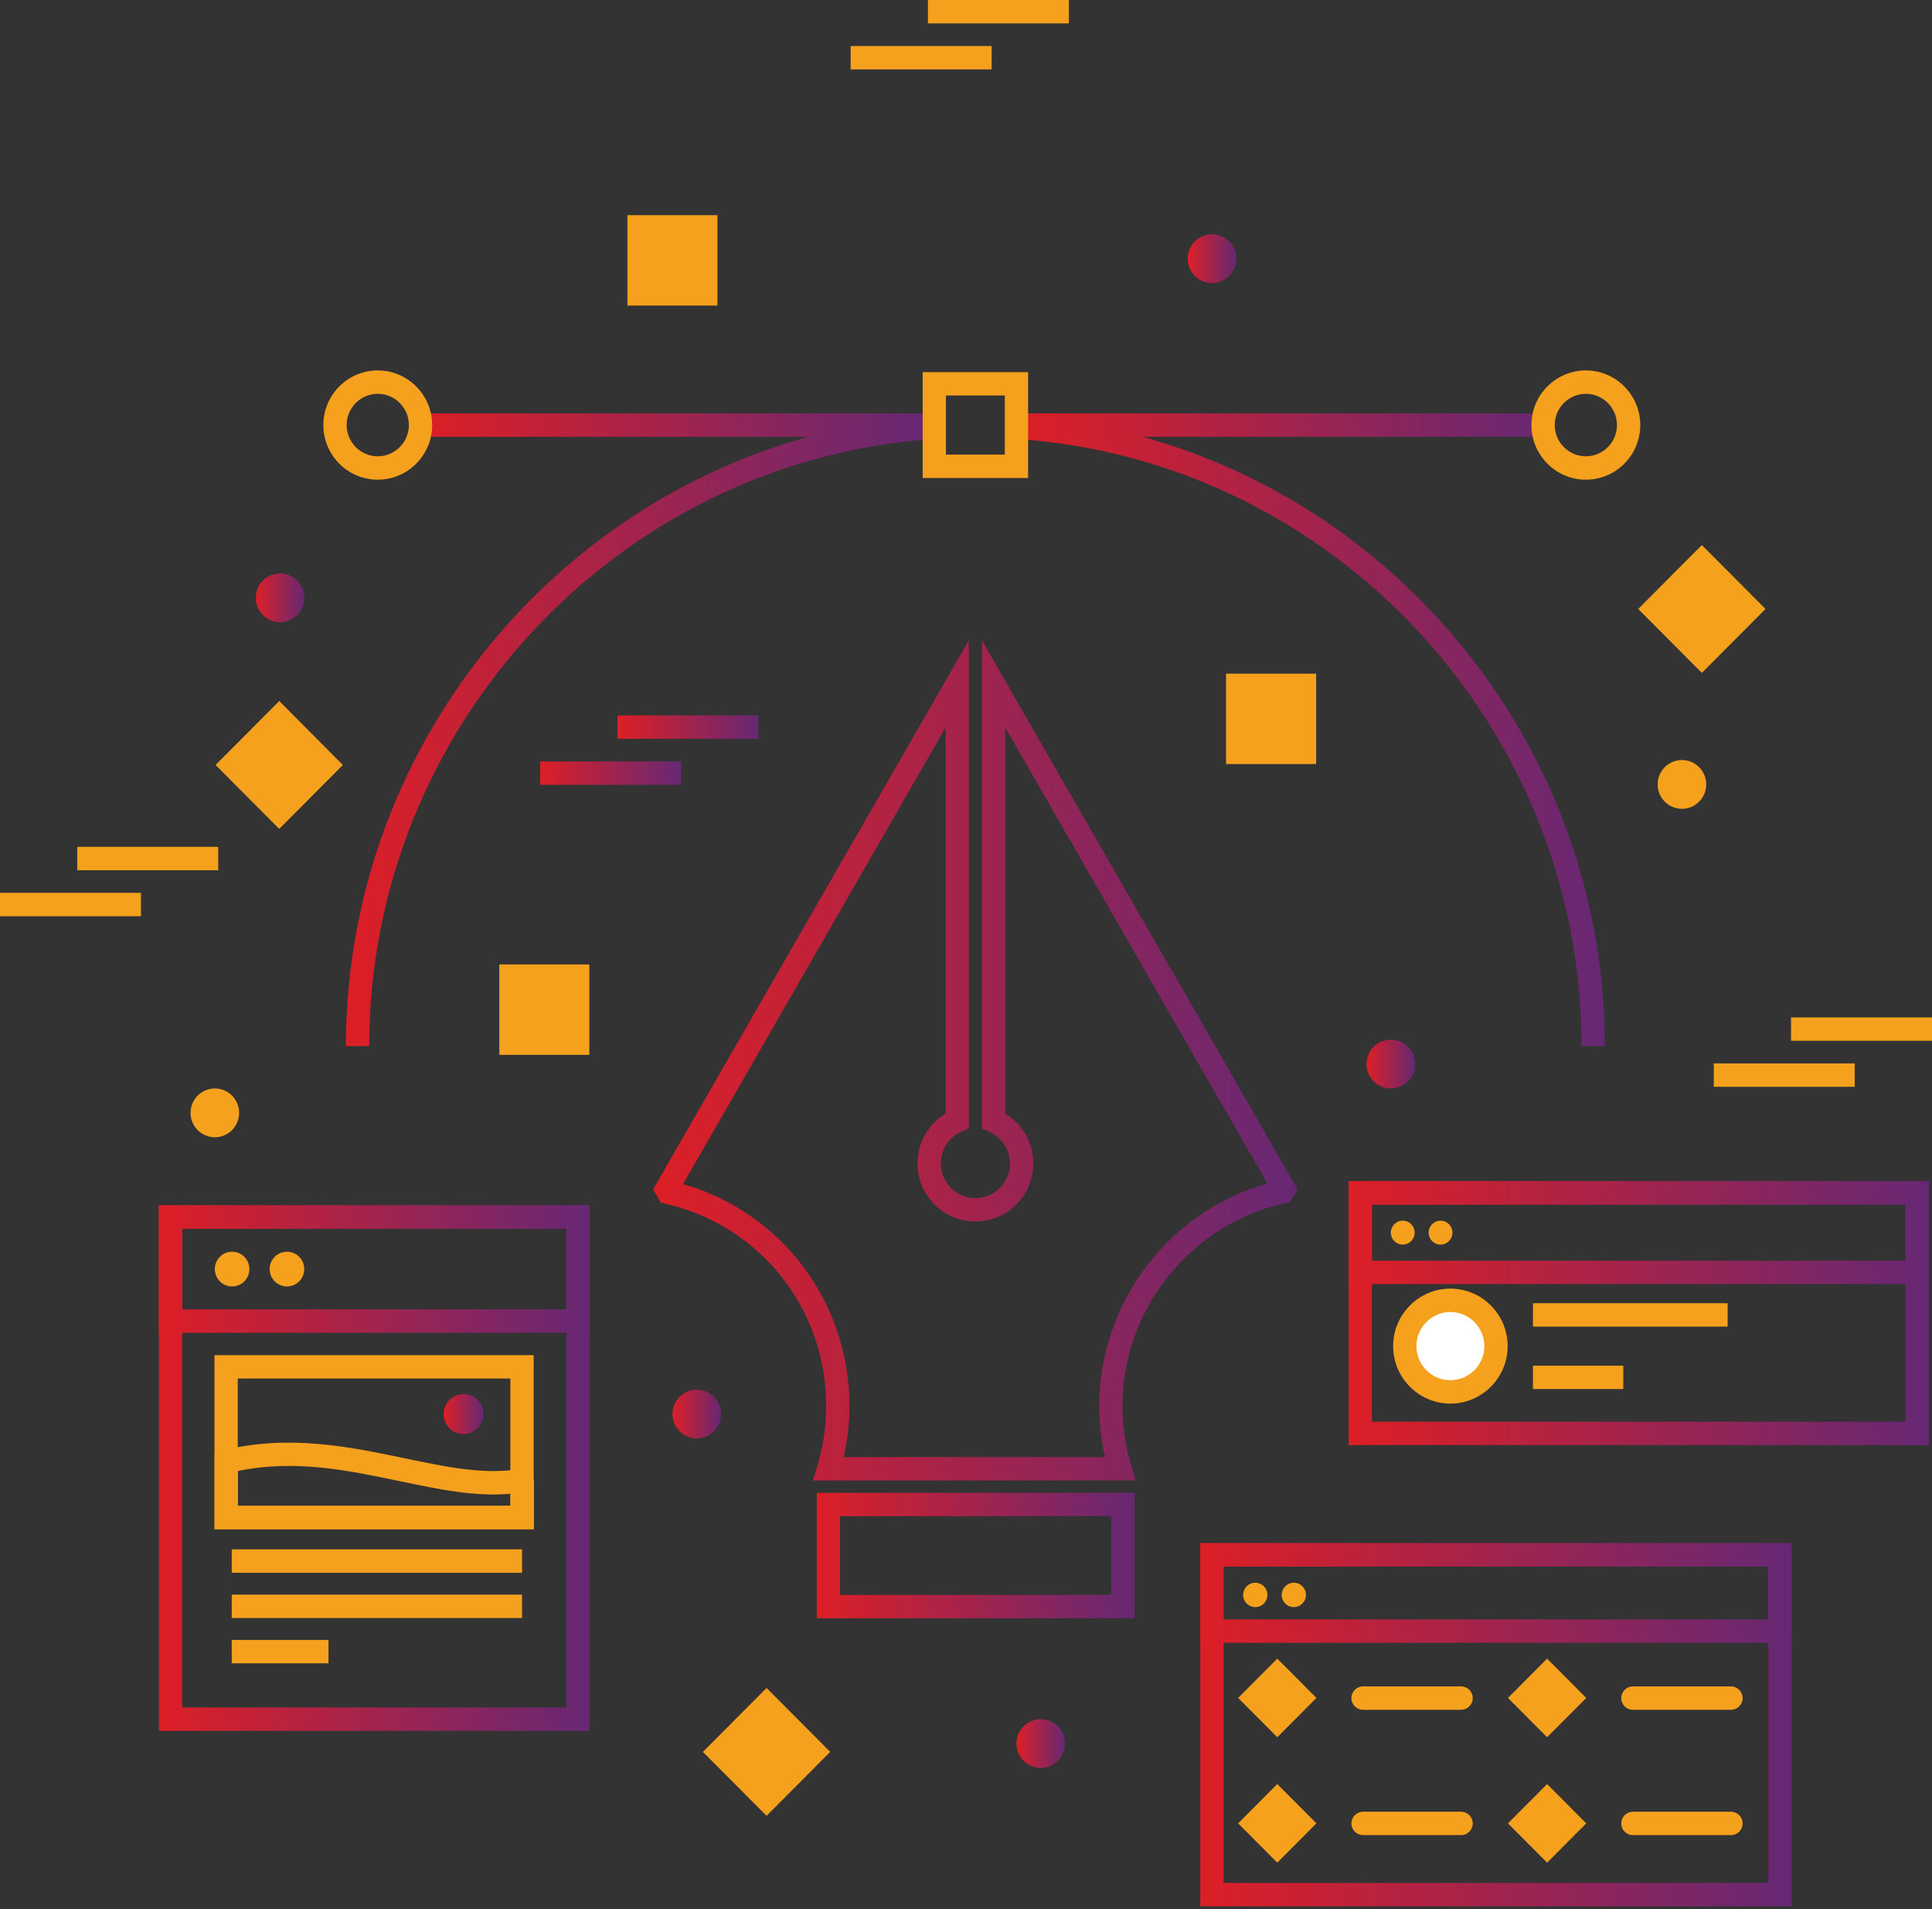 <svg width="250" height="247" viewBox="0 0 250 247" fill="none" xmlns="http://www.w3.org/2000/svg">
<rect x="0" y="0" width="250" height="247" fill="#333333" stroke="none"/>
<g clip-path="url(#clip0_201_215)">
<path d="M199.956 53.489H132.587V56.516H199.956V53.489Z" fill="url(#paint0_linear_201_215)"/>
<path d="M119.627 53.489H54.415V56.516H119.627V53.489Z" fill="url(#paint1_linear_201_215)"/>
<path d="M207.668 135.356H204.653C204.653 94.15 172.617 59.648 131.716 56.803L131.927 53.782C174.399 56.739 207.668 92.566 207.668 135.356Z" fill="url(#paint2_linear_201_215)"/>
<path d="M47.777 135.356H44.763C44.763 92.678 77.938 56.856 120.288 53.8L120.504 56.821C79.721 59.765 47.777 94.261 47.777 135.356Z" fill="url(#paint3_linear_201_215)"/>
<path d="M48.882 62.065C45.002 62.065 41.841 58.897 41.841 54.997C41.841 51.096 44.996 47.928 48.882 47.928C52.767 47.928 55.922 51.096 55.922 54.997C55.922 58.897 52.767 62.065 48.882 62.065ZM48.882 50.955C46.661 50.955 44.856 52.768 44.856 54.997C44.856 57.226 46.661 59.038 48.882 59.038C51.102 59.038 52.907 57.226 52.907 54.997C52.907 52.768 51.102 50.955 48.882 50.955Z" fill="#F6A11D"/>
<path d="M205.208 62.065C201.329 62.065 198.168 58.897 198.168 54.997C198.168 51.096 201.323 47.928 205.208 47.928C209.094 47.928 212.249 51.096 212.249 54.997C212.249 58.897 209.094 62.065 205.208 62.065ZM205.208 50.955C202.988 50.955 201.183 52.768 201.183 54.997C201.183 57.226 202.988 59.038 205.208 59.038C207.429 59.038 209.234 57.226 209.234 54.997C209.234 52.768 207.429 50.955 205.208 50.955Z" fill="#F6A11D"/>
<path d="M146.82 209.387H105.692V193.151H146.82V209.387ZM108.701 206.36H143.805V196.172H108.701V206.36Z" fill="url(#paint4_linear_201_215)"/>
<path d="M146.966 191.555H105.201L105.78 189.608C106.528 187.098 106.907 184.511 106.907 181.918C106.907 169.336 98.371 158.573 86.153 155.757L85.517 155.611L84.517 153.886L125.365 82.853V146.014L124.454 146.407C123.916 146.636 123.443 146.959 123.046 147.352C121.304 149.106 121.304 151.956 123.046 153.71C124.787 155.458 127.632 155.464 129.379 153.71C131.126 151.956 131.126 149.106 129.379 147.358C128.982 146.965 128.514 146.642 127.977 146.413L127.065 146.02V82.859L167.913 153.892L166.961 155.534L166.312 155.675C154.106 158.338 145.249 169.377 145.249 181.918C145.249 184.493 145.628 187.08 146.382 189.608L146.96 191.555H146.966ZM109.174 188.529H142.987C142.491 186.341 142.239 184.129 142.239 181.912C142.239 168.533 151.296 156.696 164.004 153.129L130.08 94.144V144.09C130.606 144.407 131.085 144.782 131.518 145.211C134.439 148.144 134.439 152.912 131.518 155.845C128.596 158.778 123.846 158.778 120.919 155.845C118.003 152.912 118.003 148.144 120.919 145.205C121.351 144.777 121.83 144.401 122.356 144.084V94.138L88.385 153.206C101.141 156.866 109.917 168.451 109.917 181.912C109.917 184.135 109.665 186.353 109.174 188.529Z" fill="url(#paint5_linear_201_215)"/>
<path d="M133.037 61.848H119.394V48.151H133.037V61.848ZM122.403 58.821H130.022V51.172H122.403V58.821Z" fill="#F6A11D"/>
<path d="M249.591 186.974H174.516V152.836H249.591V186.974ZM177.525 183.948H246.576V155.857H177.525V183.948Z" fill="url(#paint6_linear_201_215)"/>
<path d="M249.591 166.145H174.516V152.836H249.591V166.145ZM177.525 163.119H246.576V155.857H177.525V163.119Z" fill="url(#paint7_linear_201_215)"/>
<path d="M183.058 159.488C183.058 160.344 182.368 161.036 181.515 161.036C180.662 161.036 179.973 160.344 179.973 159.488C179.973 158.631 180.662 157.939 181.515 157.939C182.368 157.939 183.058 158.631 183.058 159.488Z" fill="#F6A11D"/>
<path d="M187.948 159.488C187.948 160.344 187.259 161.036 186.406 161.036C185.553 161.036 184.863 160.344 184.863 159.488C184.863 158.631 185.553 157.939 186.406 157.939C187.259 157.939 187.948 158.631 187.948 159.488Z" fill="#F6A11D"/>
<path d="M193.581 174.17C193.581 177.443 190.94 180.094 187.68 180.094C184.419 180.094 181.778 177.443 181.778 174.17C181.778 170.897 184.419 168.245 187.68 168.245C190.94 168.245 193.581 170.897 193.581 174.17Z" fill="white"/>
<path d="M187.68 181.607C183.595 181.607 180.271 178.27 180.271 174.17C180.271 170.07 183.595 166.732 187.68 166.732C191.764 166.732 195.088 170.07 195.088 174.17C195.088 178.27 191.764 181.607 187.68 181.607ZM187.68 169.759C185.261 169.759 183.286 171.735 183.286 174.17C183.286 176.604 185.255 178.581 187.68 178.581C190.104 178.581 192.074 176.604 192.074 174.17C192.074 171.735 190.104 169.759 187.68 169.759Z" fill="#F6A11D"/>
<path d="M223.555 168.621H198.366V171.647H223.555V168.621Z" fill="#F6A11D"/>
<path d="M210.052 176.698H198.366V179.724H210.052V176.698Z" fill="#F6A11D"/>
<path d="M231.84 246.652H155.316V199.668H231.84V246.652ZM158.331 243.625H228.825V202.689H158.331V243.625Z" fill="url(#paint8_linear_201_215)"/>
<path d="M231.84 212.56H155.316V199.668H231.84V212.56ZM158.331 209.534H228.825V202.689H158.331V209.534Z" fill="url(#paint9_linear_201_215)"/>
<path d="M164.004 206.36C164.004 207.234 163.303 207.938 162.433 207.938C161.562 207.938 160.861 207.234 160.861 206.36C160.861 205.486 161.568 204.783 162.433 204.783C163.297 204.783 164.004 205.486 164.004 206.36Z" fill="#F6A11D"/>
<path d="M167.422 207.938C168.29 207.938 168.994 207.232 168.994 206.36C168.994 205.489 168.29 204.783 167.422 204.783C166.554 204.783 165.851 205.489 165.851 206.36C165.851 207.232 166.554 207.938 167.422 207.938Z" fill="#F6A11D"/>
<path d="M189.064 218.197H176.38C175.547 218.197 174.872 218.875 174.872 219.711C174.872 220.547 175.547 221.224 176.38 221.224H189.064C189.897 221.224 190.572 220.547 190.572 219.711C190.572 218.875 189.897 218.197 189.064 218.197Z" fill="#F6A11D"/>
<path d="M165.279 214.604L160.214 219.689L165.279 224.774L170.344 219.689L165.279 214.604Z" fill="#F6A11D"/>
<path d="M223.987 218.197H211.297C210.464 218.197 209.789 218.875 209.789 219.711C209.789 220.547 210.464 221.224 211.297 221.224H223.987C224.82 221.224 225.495 220.547 225.495 219.711C225.495 218.875 224.82 218.197 223.987 218.197Z" fill="#F6A11D"/>
<path d="M200.194 214.606L195.129 219.691L200.194 224.776L205.26 219.691L200.194 214.606Z" fill="#F6A11D"/>
<path d="M189.064 234.416H176.38C175.547 234.416 174.872 235.094 174.872 235.929C174.872 236.765 175.547 237.443 176.38 237.443H189.064C189.897 237.443 190.572 236.765 190.572 235.929C190.572 235.094 189.897 234.416 189.064 234.416Z" fill="#F6A11D"/>
<path d="M165.278 230.834L160.213 235.919L165.278 241.004L170.344 235.919L165.278 230.834Z" fill="#F6A11D"/>
<path d="M223.987 234.416H211.297C210.464 234.416 209.789 235.094 209.789 235.929C209.789 236.765 210.464 237.443 211.297 237.443H223.987C224.82 237.443 225.495 236.765 225.495 235.929C225.495 235.094 224.82 234.416 223.987 234.416Z" fill="#F6A11D"/>
<path d="M200.194 230.836L195.128 235.921L200.194 241.006L205.259 235.921L200.194 230.836Z" fill="#F6A11D"/>
<path d="M76.302 223.952H20.561V155.957H76.302V223.952ZM23.576 220.925H73.293V158.977H23.57V220.925H23.576Z" fill="url(#paint10_linear_201_215)"/>
<path d="M76.302 172.445H20.561V155.957H76.302V172.445ZM23.576 169.418H73.293V158.977H23.57V169.418H23.576Z" fill="url(#paint11_linear_201_215)"/>
<path d="M32.27 164.204C32.27 165.441 31.271 166.45 30.032 166.45C28.794 166.45 27.795 165.447 27.795 164.204C27.795 162.96 28.794 161.957 30.032 161.957C31.271 161.957 32.27 162.96 32.27 164.204Z" fill="#F6A11D"/>
<path d="M39.37 164.204C39.37 165.441 38.37 166.45 37.132 166.45C35.893 166.45 34.894 165.447 34.894 164.204C34.894 162.96 35.893 161.957 37.132 161.957C38.37 161.957 39.37 162.96 39.37 164.204Z" fill="#F6A11D"/>
<path d="M67.555 200.465H29.986V203.492H67.555V200.465Z" fill="#F6A11D"/>
<path d="M67.555 206.325H29.986V209.352H67.555V206.325Z" fill="#F6A11D"/>
<path d="M42.507 212.185H29.986V215.212H42.507V212.185Z" fill="#F6A11D"/>
<path d="M69.057 197.861H27.754V175.337H69.057V197.861ZM30.763 194.834H66.042V178.364H30.763V194.834Z" fill="#F6A11D"/>
<path d="M62.566 182.962C62.566 184.393 61.409 185.555 59.983 185.555C58.557 185.555 57.401 184.393 57.401 182.962C57.401 181.531 58.557 180.37 59.983 180.37C61.409 180.37 62.566 181.531 62.566 182.962Z" fill="url(#paint12_linear_201_215)"/>
<path d="M69.081 197.861H27.777V187.931L28.922 187.649C37.412 185.555 45.329 187.215 52.323 188.675C57.704 189.802 62.788 190.863 67.304 190.054L67.55 191.421H69.081V197.861ZM30.786 194.834H66.066V193.268C61.508 193.696 56.729 192.693 51.704 191.638C45.043 190.242 38.172 188.805 30.786 190.324V194.84V194.834Z" fill="#F6A11D"/>
<path d="M93.305 182.962C93.305 184.704 91.897 186.118 90.162 186.118C88.426 186.118 87.018 184.704 87.018 182.962C87.018 181.22 88.426 179.807 90.162 179.807C91.897 179.807 93.305 181.22 93.305 182.962Z" fill="url(#paint13_linear_201_215)"/>
<path d="M183.116 137.679C183.116 139.421 181.708 140.835 179.973 140.835C178.238 140.835 176.829 139.421 176.829 137.679C176.829 135.937 178.238 134.523 179.973 134.523C181.708 134.523 183.116 135.937 183.116 137.679Z" fill="url(#paint14_linear_201_215)"/>
<path d="M30.944 143.991C30.944 145.733 29.536 147.146 27.8 147.146C26.065 147.146 24.657 145.733 24.657 143.991C24.657 142.249 26.065 140.835 27.8 140.835C29.536 140.835 30.944 142.249 30.944 143.991Z" fill="#F6A11D"/>
<path d="M134.673 228.75C136.409 228.75 137.816 227.337 137.816 225.594C137.816 223.851 136.409 222.438 134.673 222.438C132.937 222.438 131.529 223.851 131.529 225.594C131.529 227.337 132.937 228.75 134.673 228.75Z" fill="url(#paint15_linear_201_215)"/>
<path d="M220.786 101.494C220.786 103.236 219.377 104.65 217.642 104.65C215.907 104.65 214.499 103.236 214.499 101.494C214.499 99.752 215.907 98.338 217.642 98.338C219.377 98.338 220.786 99.752 220.786 101.494Z" fill="#F6A11D"/>
<path d="M39.387 77.351C39.387 79.093 37.979 80.506 36.243 80.506C34.508 80.506 33.1 79.093 33.1 77.351C33.1 75.609 34.508 74.195 36.243 74.195C37.979 74.195 39.387 75.609 39.387 77.351Z" fill="url(#paint16_linear_201_215)"/>
<path d="M159.973 33.47C159.973 35.212 158.565 36.625 156.829 36.625C155.094 36.625 153.686 35.212 153.686 33.47C153.686 31.727 155.094 30.314 156.829 30.314C158.565 30.314 159.973 31.727 159.973 33.47Z" fill="url(#paint17_linear_201_215)"/>
<path d="M88.14 98.52H69.899V101.547H88.14V98.52Z" fill="url(#paint18_linear_201_215)"/>
<path d="M98.137 92.566H79.896V95.593H98.137V92.566Z" fill="url(#paint19_linear_201_215)"/>
<path d="M18.241 115.525H0V118.551H18.241V115.525Z" fill="#F6A11D"/>
<path d="M28.239 109.571H9.997V112.598H28.239V109.571Z" fill="#F6A11D"/>
<path d="M240.003 137.591H221.761V140.618H240.003V137.591Z" fill="#F6A11D"/>
<path d="M250 131.638H231.758V134.664H250V131.638Z" fill="#F6A11D"/>
<path d="M128.316 5.954H110.074V8.98H128.316V5.954Z" fill="#F6A11D"/>
<path d="M138.313 0H120.072V3.027H138.313V0Z" fill="#F6A11D"/>
<path d="M74.754 126.294H66.112V134.969H74.754V126.294Z" fill="#F6A11D"/>
<path d="M76.261 136.483H64.611V124.786H76.261V136.483ZM67.62 133.456H73.246V127.807H67.62V133.456Z" fill="#F6A11D"/>
<path d="M168.807 88.671H160.165V97.347H168.807V88.671Z" fill="#F6A11D"/>
<path d="M170.309 98.86H158.652V87.164H170.309V98.86ZM161.667 95.833H167.294V90.185H161.667V95.833Z" fill="#F6A11D"/>
<path d="M91.33 29.346H82.689V38.021H91.33V29.346Z" fill="#F6A11D"/>
<path d="M92.838 39.535H81.187V27.838H92.838V39.535ZM84.196 36.508H89.823V30.859H84.196V36.508Z" fill="#F6A11D"/>
<path d="M99.195 220.542L93.084 226.677L99.195 232.811L105.305 226.677L99.195 220.542Z" fill="#F6A11D"/>
<path d="M99.195 234.944L90.956 226.673L99.195 218.403L107.433 226.673L99.195 234.944ZM95.216 226.673L99.195 230.668L103.174 226.673L99.195 222.679L95.216 226.673Z" fill="#F6A11D"/>
<path d="M220.221 72.653L214.111 78.788L220.221 84.922L226.332 78.788L220.221 72.653Z" fill="#F6A11D"/>
<path d="M220.219 87.064L211.98 78.794L220.219 70.523L228.457 78.794L220.219 87.064ZM216.24 78.794L220.219 82.788L224.198 78.794L220.219 74.799L216.24 78.794Z" fill="#F6A11D"/>
<path d="M36.133 92.849L30.023 98.983L36.133 105.118L42.244 98.983L36.133 92.849Z" fill="#F6A11D"/>
<path d="M36.133 107.248L27.894 98.978L36.133 90.707L44.371 98.978L36.133 107.248ZM32.154 98.978L36.133 102.972L40.111 98.978L36.133 94.983L32.154 98.978Z" fill="#F6A11D"/>
</g>
<defs>
<linearGradient id="paint0_linear_201_215" x1="132.587" y1="55.002" x2="199.961" y2="55.002" gradientUnits="userSpaceOnUse">
<stop stop-color="#DD1F26"/>
<stop offset="1" stop-color="#662874"/>
</linearGradient>
<linearGradient id="paint1_linear_201_215" x1="54.415" y1="5.19499e-05" x2="119.627" y2="5.19499e-05" gradientUnits="userSpaceOnUse">
<stop stop-color="#DD1F26"/>
<stop offset="1" stop-color="#662874"/>
</linearGradient>
<linearGradient id="paint2_linear_201_215" x1="131.722" y1="94.572" x2="207.668" y2="94.572" gradientUnits="userSpaceOnUse">
<stop stop-color="#DD1F26"/>
<stop offset="1" stop-color="#662874"/>
</linearGradient>
<linearGradient id="paint3_linear_201_215" x1="44.763" y1="94.578" x2="120.504" y2="94.578" gradientUnits="userSpaceOnUse">
<stop stop-color="#DD1F26"/>
<stop offset="1" stop-color="#662874"/>
</linearGradient>
<linearGradient id="paint4_linear_201_215" x1="105.686" y1="201.269" x2="146.82" y2="201.269" gradientUnits="userSpaceOnUse">
<stop stop-color="#DD1F26"/>
<stop offset="1" stop-color="#662874"/>
</linearGradient>
<linearGradient id="paint5_linear_201_215" x1="84.517" y1="137.204" x2="167.913" y2="137.204" gradientUnits="userSpaceOnUse">
<stop stop-color="#DD1F26"/>
<stop offset="1" stop-color="#662874"/>
</linearGradient>
<linearGradient id="paint6_linear_201_215" x1="174.516" y1="169.905" x2="249.591" y2="169.905" gradientUnits="userSpaceOnUse">
<stop stop-color="#DD1F26"/>
<stop offset="1" stop-color="#662874"/>
</linearGradient>
<linearGradient id="paint7_linear_201_215" x1="174.516" y1="159.488" x2="249.591" y2="159.488" gradientUnits="userSpaceOnUse">
<stop stop-color="#DD1F26"/>
<stop offset="1" stop-color="#662874"/>
</linearGradient>
<linearGradient id="paint8_linear_201_215" x1="155.322" y1="223.16" x2="231.84" y2="223.16" gradientUnits="userSpaceOnUse">
<stop stop-color="#DD1F26"/>
<stop offset="1" stop-color="#662874"/>
</linearGradient>
<linearGradient id="paint9_linear_201_215" x1="155.322" y1="206.114" x2="231.84" y2="206.114" gradientUnits="userSpaceOnUse">
<stop stop-color="#DD1F26"/>
<stop offset="1" stop-color="#662874"/>
</linearGradient>
<linearGradient id="paint10_linear_201_215" x1="20.561" y1="189.954" x2="76.302" y2="189.954" gradientUnits="userSpaceOnUse">
<stop stop-color="#DD1F26"/>
<stop offset="1" stop-color="#662874"/>
</linearGradient>
<linearGradient id="paint11_linear_201_215" x1="20.561" y1="164.204" x2="76.302" y2="164.204" gradientUnits="userSpaceOnUse">
<stop stop-color="#DD1F26"/>
<stop offset="1" stop-color="#662874"/>
</linearGradient>
<linearGradient id="paint12_linear_201_215" x1="57.401" y1="182.962" x2="62.566" y2="182.962" gradientUnits="userSpaceOnUse">
<stop stop-color="#DD1F26"/>
<stop offset="1" stop-color="#662874"/>
</linearGradient>
<linearGradient id="paint13_linear_201_215" x1="87.018" y1="182.962" x2="93.305" y2="182.962" gradientUnits="userSpaceOnUse">
<stop stop-color="#DD1F26"/>
<stop offset="1" stop-color="#662874"/>
</linearGradient>
<linearGradient id="paint14_linear_201_215" x1="176.829" y1="137.679" x2="183.116" y2="137.679" gradientUnits="userSpaceOnUse">
<stop stop-color="#DD1F26"/>
<stop offset="1" stop-color="#662874"/>
</linearGradient>
<linearGradient id="paint15_linear_201_215" x1="131.529" y1="225.594" x2="137.816" y2="225.594" gradientUnits="userSpaceOnUse">
<stop stop-color="#DD1F26"/>
<stop offset="1" stop-color="#662874"/>
</linearGradient>
<linearGradient id="paint16_linear_201_215" x1="33.1" y1="77.351" x2="39.387" y2="77.351" gradientUnits="userSpaceOnUse">
<stop stop-color="#DD1F26"/>
<stop offset="1" stop-color="#662874"/>
</linearGradient>
<linearGradient id="paint17_linear_201_215" x1="153.686" y1="33.47" x2="159.973" y2="33.47" gradientUnits="userSpaceOnUse">
<stop stop-color="#DD1F26"/>
<stop offset="1" stop-color="#662874"/>
</linearGradient>
<linearGradient id="paint18_linear_201_215" x1="69.899" y1="100.033" x2="88.14" y2="100.033" gradientUnits="userSpaceOnUse">
<stop stop-color="#DD1F26"/>
<stop offset="1" stop-color="#662874"/>
</linearGradient>
<linearGradient id="paint19_linear_201_215" x1="79.896" y1="94.08" x2="98.137" y2="94.08" gradientUnits="userSpaceOnUse">
<stop stop-color="#DD1F26"/>
<stop offset="1" stop-color="#662874"/>
</linearGradient>
<clipPath id="clip0_201_215">
<rect width="250" height="246.652" fill="white"/>
</clipPath>
</defs>
</svg>
